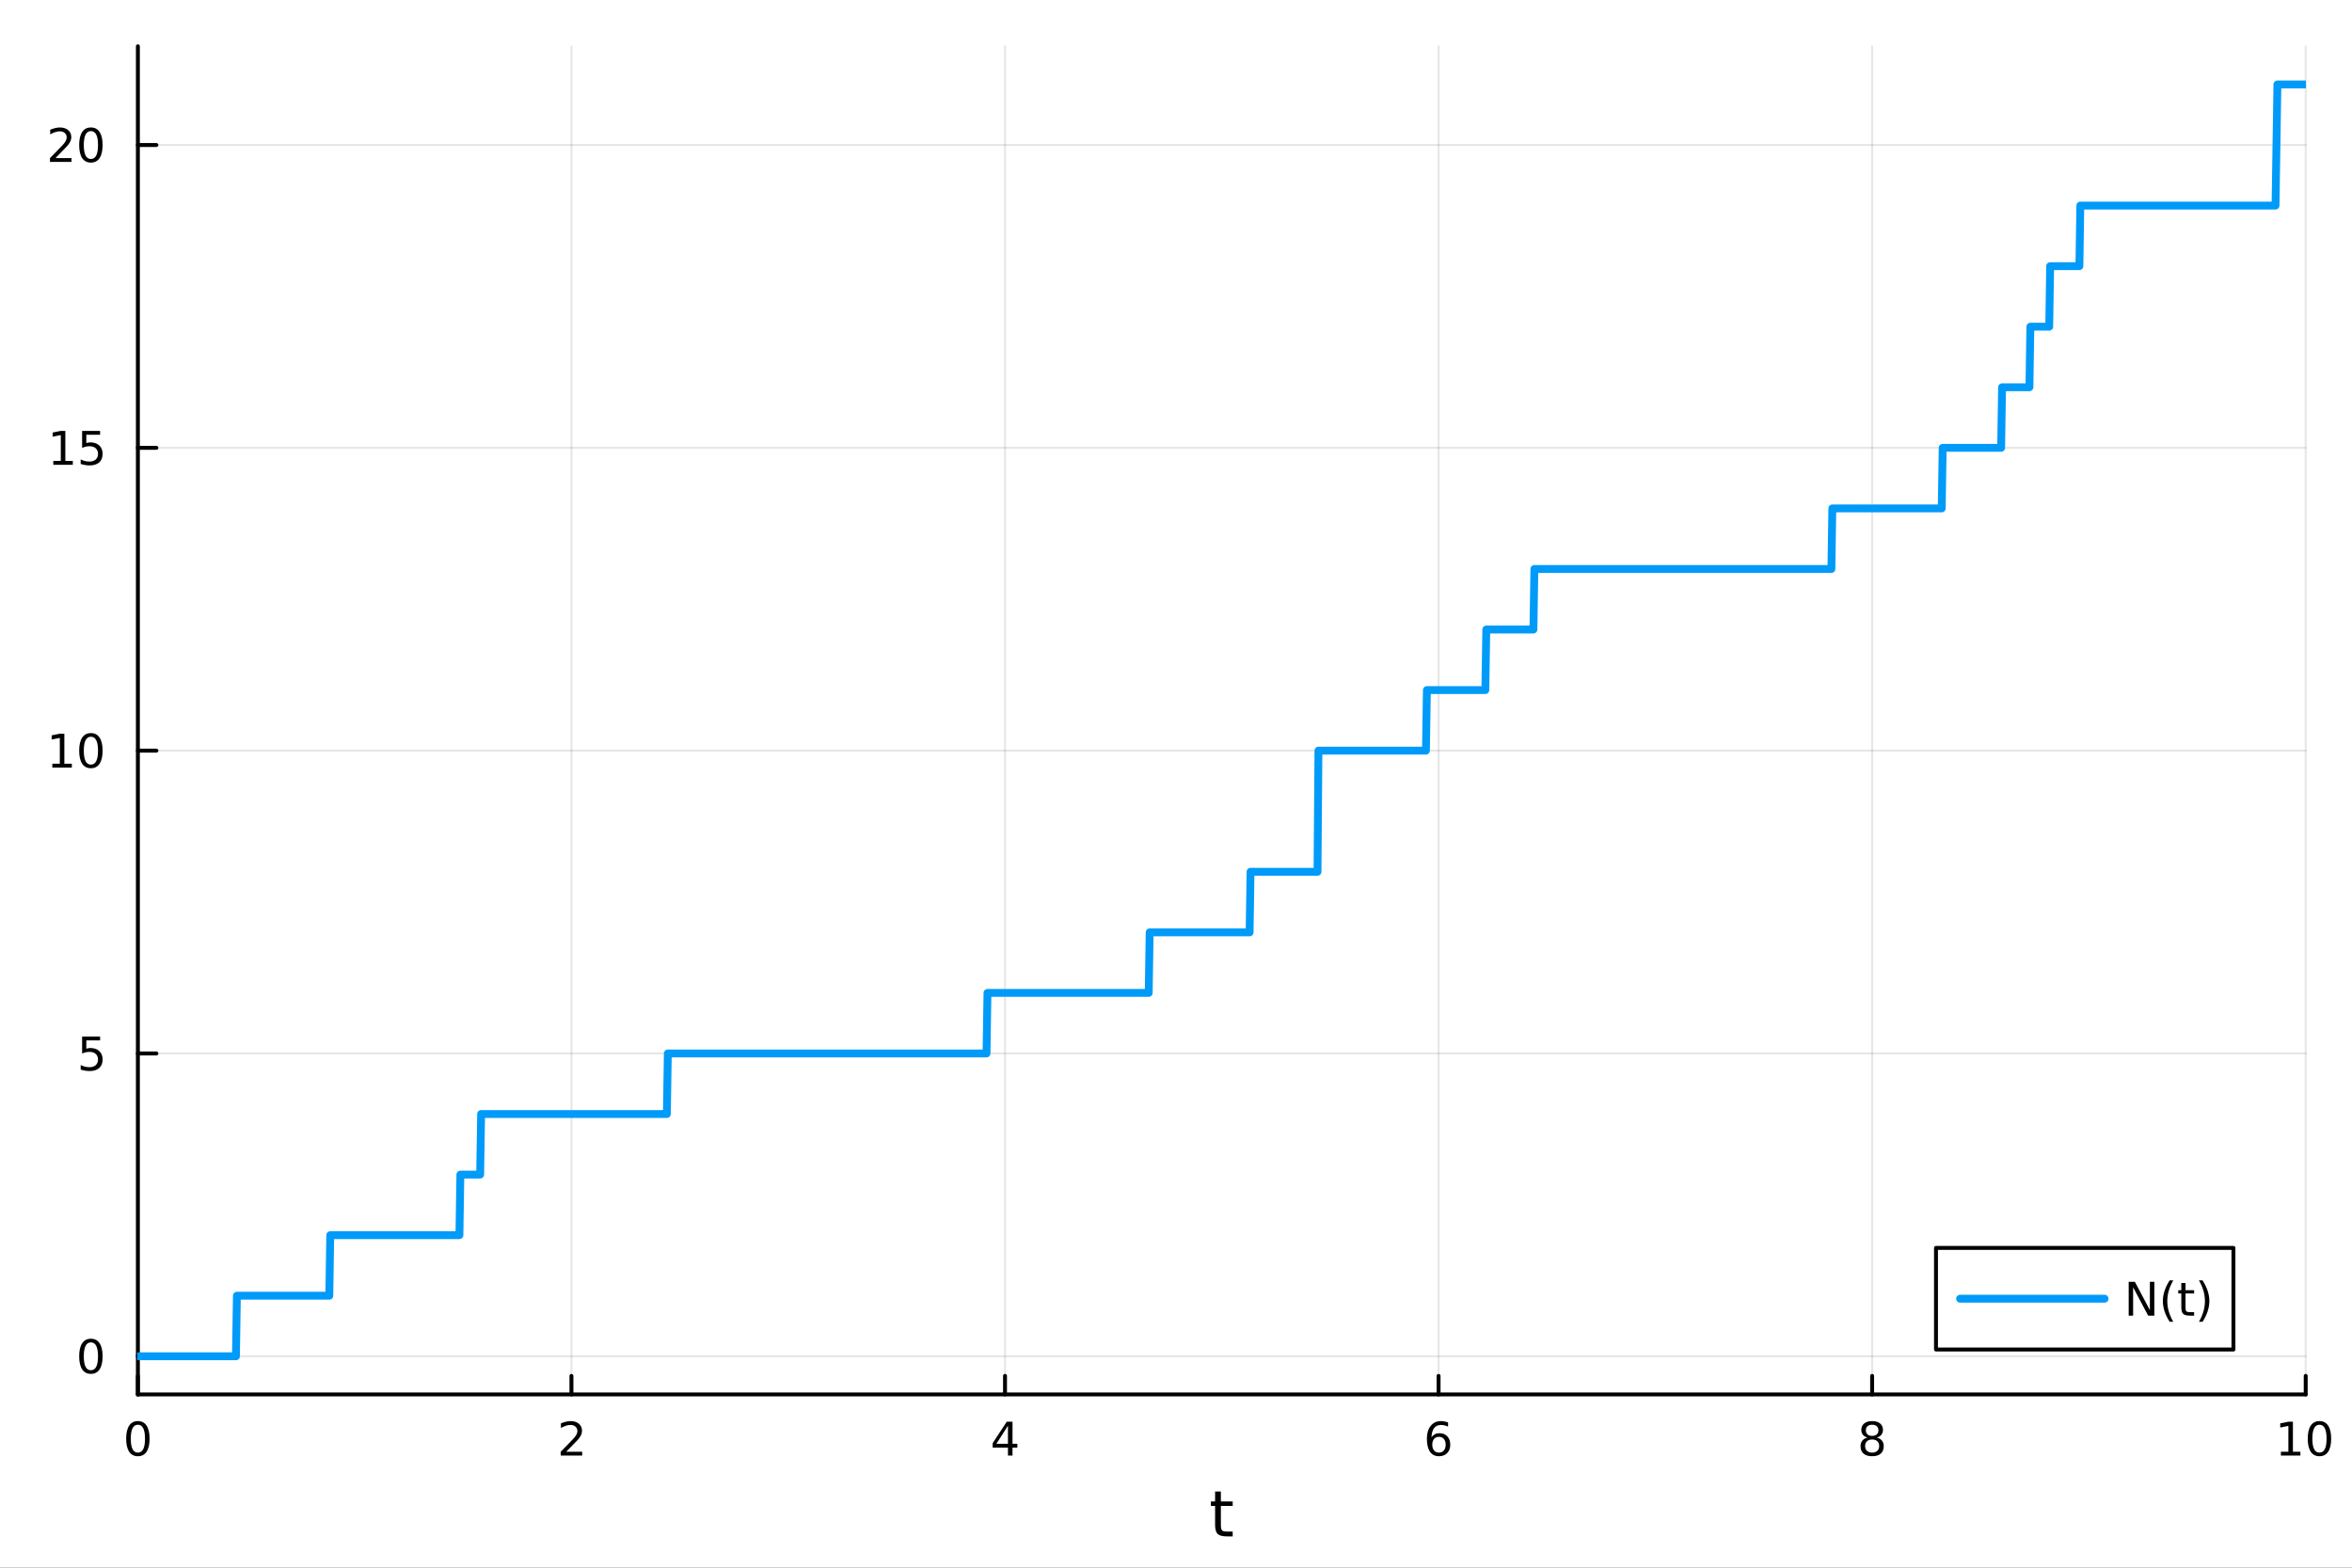 <?xml version="1.0" encoding="utf-8"?>
<svg xmlns="http://www.w3.org/2000/svg" xmlns:xlink="http://www.w3.org/1999/xlink" width="600" height="400" viewBox="0 0 2400 1600">
<rect x="0" y="0" width="2400" height="1600" fill="#333333" stroke="none"/>
<defs>
  <clipPath id="clip300">
    <rect x="0" y="0" width="2400" height="1600"/>
  </clipPath>
</defs>
<path clip-path="url(#clip300)" d="M0 1600 L2400 1600 L2400 0 L0 0  Z" fill="#ffffff" fill-rule="evenodd" fill-opacity="1"/>
<defs>
  <clipPath id="clip301">
    <rect x="480" y="0" width="1681" height="1600"/>
  </clipPath>
</defs>
<path clip-path="url(#clip300)" d="M140.696 1423.18 L2352.76 1423.18 L2352.76 47.244 L140.696 47.244  Z" fill="#ffffff" fill-rule="evenodd" fill-opacity="1"/>
<defs>
  <clipPath id="clip302">
    <rect x="140" y="47" width="2213" height="1377"/>
  </clipPath>
</defs>
<polyline clip-path="url(#clip302)" style="stroke:#000000; stroke-linecap:round; stroke-linejoin:round; stroke-width:2; stroke-opacity:0.1; fill:none" points="140.696,1423.18 140.696,47.244 "/>
<polyline clip-path="url(#clip302)" style="stroke:#000000; stroke-linecap:round; stroke-linejoin:round; stroke-width:2; stroke-opacity:0.1; fill:none" points="583.108,1423.18 583.108,47.244 "/>
<polyline clip-path="url(#clip302)" style="stroke:#000000; stroke-linecap:round; stroke-linejoin:round; stroke-width:2; stroke-opacity:0.1; fill:none" points="1025.52,1423.18 1025.52,47.244 "/>
<polyline clip-path="url(#clip302)" style="stroke:#000000; stroke-linecap:round; stroke-linejoin:round; stroke-width:2; stroke-opacity:0.1; fill:none" points="1467.93,1423.18 1467.93,47.244 "/>
<polyline clip-path="url(#clip302)" style="stroke:#000000; stroke-linecap:round; stroke-linejoin:round; stroke-width:2; stroke-opacity:0.1; fill:none" points="1910.34,1423.18 1910.34,47.244 "/>
<polyline clip-path="url(#clip302)" style="stroke:#000000; stroke-linecap:round; stroke-linejoin:round; stroke-width:2; stroke-opacity:0.1; fill:none" points="2352.76,1423.18 2352.76,47.244 "/>
<polyline clip-path="url(#clip300)" style="stroke:#000000; stroke-linecap:round; stroke-linejoin:round; stroke-width:4; stroke-opacity:1; fill:none" points="140.696,1423.18 2352.76,1423.18 "/>
<polyline clip-path="url(#clip300)" style="stroke:#000000; stroke-linecap:round; stroke-linejoin:round; stroke-width:4; stroke-opacity:1; fill:none" points="140.696,1423.18 140.696,1404.28 "/>
<polyline clip-path="url(#clip300)" style="stroke:#000000; stroke-linecap:round; stroke-linejoin:round; stroke-width:4; stroke-opacity:1; fill:none" points="583.108,1423.18 583.108,1404.28 "/>
<polyline clip-path="url(#clip300)" style="stroke:#000000; stroke-linecap:round; stroke-linejoin:round; stroke-width:4; stroke-opacity:1; fill:none" points="1025.52,1423.18 1025.52,1404.28 "/>
<polyline clip-path="url(#clip300)" style="stroke:#000000; stroke-linecap:round; stroke-linejoin:round; stroke-width:4; stroke-opacity:1; fill:none" points="1467.93,1423.18 1467.93,1404.28 "/>
<polyline clip-path="url(#clip300)" style="stroke:#000000; stroke-linecap:round; stroke-linejoin:round; stroke-width:4; stroke-opacity:1; fill:none" points="1910.34,1423.18 1910.34,1404.28 "/>
<polyline clip-path="url(#clip300)" style="stroke:#000000; stroke-linecap:round; stroke-linejoin:round; stroke-width:4; stroke-opacity:1; fill:none" points="2352.76,1423.18 2352.76,1404.28 "/>
<path clip-path="url(#clip300)" d="M140.696 1454.1 Q137.084 1454.1 135.256 1457.66 Q133.45 1461.2 133.45 1468.33 Q133.45 1475.44 135.256 1479.01 Q137.084 1482.55 140.696 1482.55 Q144.33 1482.55 146.135 1479.01 Q147.964 1475.44 147.964 1468.33 Q147.964 1461.2 146.135 1457.66 Q144.33 1454.1 140.696 1454.1 M140.696 1450.39 Q146.506 1450.39 149.561 1455 Q152.64 1459.58 152.64 1468.33 Q152.64 1477.06 149.561 1481.67 Q146.506 1486.25 140.696 1486.25 Q134.885 1486.25 131.807 1481.67 Q128.751 1477.06 128.751 1468.33 Q128.751 1459.58 131.807 1455 Q134.885 1450.39 140.696 1450.39 Z" fill="#000000" fill-rule="nonzero" fill-opacity="1" /><path clip-path="url(#clip300)" d="M577.76 1481.64 L594.08 1481.64 L594.08 1485.58 L572.135 1485.58 L572.135 1481.64 Q574.797 1478.89 579.381 1474.26 Q583.987 1469.61 585.168 1468.27 Q587.413 1465.74 588.293 1464.01 Q589.196 1462.25 589.196 1460.56 Q589.196 1457.8 587.251 1456.07 Q585.33 1454.33 582.228 1454.33 Q580.029 1454.33 577.575 1455.09 Q575.145 1455.86 572.367 1457.41 L572.367 1452.69 Q575.191 1451.55 577.645 1450.97 Q580.098 1450.39 582.135 1450.39 Q587.506 1450.39 590.7 1453.08 Q593.895 1455.77 593.895 1460.26 Q593.895 1462.39 593.084 1464.31 Q592.297 1466.2 590.191 1468.8 Q589.612 1469.47 586.51 1472.69 Q583.409 1475.88 577.76 1481.64 Z" fill="#000000" fill-rule="nonzero" fill-opacity="1" /><path clip-path="url(#clip300)" d="M1028.53 1455.09 L1016.72 1473.54 L1028.53 1473.54 L1028.53 1455.09 M1027.3 1451.02 L1033.18 1451.02 L1033.18 1473.54 L1038.11 1473.54 L1038.11 1477.43 L1033.18 1477.43 L1033.18 1485.58 L1028.53 1485.58 L1028.53 1477.43 L1012.93 1477.43 L1012.93 1472.92 L1027.3 1451.02 Z" fill="#000000" fill-rule="nonzero" fill-opacity="1" /><path clip-path="url(#clip300)" d="M1468.34 1466.44 Q1465.19 1466.44 1463.34 1468.59 Q1461.51 1470.74 1461.51 1474.49 Q1461.51 1478.22 1463.34 1480.39 Q1465.19 1482.55 1468.34 1482.55 Q1471.48 1482.55 1473.31 1480.39 Q1475.17 1478.22 1475.17 1474.49 Q1475.17 1470.74 1473.31 1468.59 Q1471.48 1466.44 1468.34 1466.44 M1477.62 1451.78 L1477.62 1456.04 Q1475.86 1455.21 1474.05 1454.77 Q1472.27 1454.33 1470.51 1454.33 Q1465.88 1454.33 1463.43 1457.45 Q1461 1460.58 1460.65 1466.9 Q1462.02 1464.89 1464.08 1463.82 Q1466.14 1462.73 1468.61 1462.73 Q1473.82 1462.73 1476.83 1465.9 Q1479.86 1469.05 1479.86 1474.49 Q1479.86 1479.82 1476.72 1483.03 Q1473.57 1486.25 1468.34 1486.25 Q1462.34 1486.25 1459.17 1481.67 Q1456 1477.06 1456 1468.33 Q1456 1460.14 1459.89 1455.28 Q1463.78 1450.39 1470.33 1450.39 Q1472.09 1450.39 1473.87 1450.74 Q1475.67 1451.09 1477.62 1451.78 Z" fill="#000000" fill-rule="nonzero" fill-opacity="1" /><path clip-path="url(#clip300)" d="M1910.34 1469.17 Q1907.01 1469.17 1905.09 1470.95 Q1903.19 1472.73 1903.19 1475.86 Q1903.19 1478.98 1905.09 1480.77 Q1907.01 1482.55 1910.34 1482.55 Q1913.68 1482.55 1915.6 1480.77 Q1917.52 1478.96 1917.52 1475.86 Q1917.52 1472.73 1915.6 1470.95 Q1913.7 1469.17 1910.34 1469.17 M1905.67 1467.18 Q1902.66 1466.44 1900.97 1464.38 Q1899.3 1462.32 1899.3 1459.35 Q1899.3 1455.21 1902.24 1452.8 Q1905.2 1450.39 1910.34 1450.39 Q1915.51 1450.39 1918.45 1452.8 Q1921.39 1455.21 1921.39 1459.35 Q1921.39 1462.32 1919.7 1464.38 Q1918.03 1466.44 1915.04 1467.18 Q1918.42 1467.96 1920.3 1470.26 Q1922.2 1472.55 1922.2 1475.86 Q1922.2 1480.88 1919.12 1483.57 Q1916.06 1486.25 1910.34 1486.25 Q1904.63 1486.25 1901.55 1483.57 Q1898.49 1480.88 1898.49 1475.86 Q1898.49 1472.55 1900.39 1470.26 Q1902.29 1467.96 1905.67 1467.18 M1903.95 1459.79 Q1903.95 1462.48 1905.62 1463.98 Q1907.31 1465.49 1910.34 1465.49 Q1913.35 1465.49 1915.04 1463.98 Q1916.76 1462.48 1916.76 1459.79 Q1916.76 1457.11 1915.04 1455.6 Q1913.35 1454.1 1910.34 1454.1 Q1907.31 1454.1 1905.62 1455.6 Q1903.95 1457.11 1903.95 1459.79 Z" fill="#000000" fill-rule="nonzero" fill-opacity="1" /><path clip-path="url(#clip300)" d="M2327.44 1481.64 L2335.08 1481.64 L2335.08 1455.28 L2326.77 1456.95 L2326.77 1452.69 L2335.04 1451.02 L2339.71 1451.02 L2339.71 1481.64 L2347.35 1481.64 L2347.35 1485.58 L2327.44 1485.58 L2327.44 1481.64 Z" fill="#000000" fill-rule="nonzero" fill-opacity="1" /><path clip-path="url(#clip300)" d="M2366.8 1454.1 Q2363.18 1454.1 2361.36 1457.66 Q2359.55 1461.2 2359.55 1468.33 Q2359.55 1475.44 2361.36 1479.01 Q2363.18 1482.55 2366.8 1482.55 Q2370.43 1482.55 2372.23 1479.01 Q2374.06 1475.44 2374.06 1468.33 Q2374.06 1461.2 2372.23 1457.66 Q2370.43 1454.1 2366.8 1454.1 M2366.8 1450.39 Q2372.61 1450.39 2375.66 1455 Q2378.74 1459.58 2378.74 1468.33 Q2378.74 1477.06 2375.66 1481.67 Q2372.61 1486.25 2366.8 1486.25 Q2360.99 1486.25 2357.91 1481.67 Q2354.85 1477.06 2354.85 1468.33 Q2354.85 1459.58 2357.91 1455 Q2360.99 1450.39 2366.8 1450.39 Z" fill="#000000" fill-rule="nonzero" fill-opacity="1" /><path clip-path="url(#clip300)" d="M1245.79 1522.27 L1245.79 1532.4 L1257.85 1532.4 L1257.85 1536.95 L1245.79 1536.95 L1245.79 1556.3 Q1245.79 1560.66 1246.96 1561.9 Q1248.17 1563.14 1251.83 1563.14 L1257.85 1563.14 L1257.85 1568.04 L1251.83 1568.04 Q1245.05 1568.04 1242.48 1565.53 Q1239.9 1562.98 1239.9 1556.3 L1239.9 1536.95 L1235.6 1536.95 L1235.6 1532.4 L1239.9 1532.4 L1239.9 1522.27 L1245.79 1522.27 Z" fill="#000000" fill-rule="nonzero" fill-opacity="1" /><polyline clip-path="url(#clip302)" style="stroke:#000000; stroke-linecap:round; stroke-linejoin:round; stroke-width:2; stroke-opacity:0.1; fill:none" points="140.696,1384.24 2352.76,1384.24 "/>
<polyline clip-path="url(#clip302)" style="stroke:#000000; stroke-linecap:round; stroke-linejoin:round; stroke-width:2; stroke-opacity:0.1; fill:none" points="140.696,1075.18 2352.76,1075.18 "/>
<polyline clip-path="url(#clip302)" style="stroke:#000000; stroke-linecap:round; stroke-linejoin:round; stroke-width:2; stroke-opacity:0.1; fill:none" points="140.696,766.118 2352.76,766.118 "/>
<polyline clip-path="url(#clip302)" style="stroke:#000000; stroke-linecap:round; stroke-linejoin:round; stroke-width:2; stroke-opacity:0.1; fill:none" points="140.696,457.058 2352.76,457.058 "/>
<polyline clip-path="url(#clip302)" style="stroke:#000000; stroke-linecap:round; stroke-linejoin:round; stroke-width:2; stroke-opacity:0.1; fill:none" points="140.696,147.998 2352.76,147.998 "/>
<polyline clip-path="url(#clip300)" style="stroke:#000000; stroke-linecap:round; stroke-linejoin:round; stroke-width:4; stroke-opacity:1; fill:none" points="140.696,1423.18 140.696,47.244 "/>
<polyline clip-path="url(#clip300)" style="stroke:#000000; stroke-linecap:round; stroke-linejoin:round; stroke-width:4; stroke-opacity:1; fill:none" points="140.696,1384.24 159.593,1384.24 "/>
<polyline clip-path="url(#clip300)" style="stroke:#000000; stroke-linecap:round; stroke-linejoin:round; stroke-width:4; stroke-opacity:1; fill:none" points="140.696,1075.18 159.593,1075.18 "/>
<polyline clip-path="url(#clip300)" style="stroke:#000000; stroke-linecap:round; stroke-linejoin:round; stroke-width:4; stroke-opacity:1; fill:none" points="140.696,766.118 159.593,766.118 "/>
<polyline clip-path="url(#clip300)" style="stroke:#000000; stroke-linecap:round; stroke-linejoin:round; stroke-width:4; stroke-opacity:1; fill:none" points="140.696,457.058 159.593,457.058 "/>
<polyline clip-path="url(#clip300)" style="stroke:#000000; stroke-linecap:round; stroke-linejoin:round; stroke-width:4; stroke-opacity:1; fill:none" points="140.696,147.998 159.593,147.998 "/>
<path clip-path="url(#clip300)" d="M92.751 1370.04 Q89.14 1370.04 87.311 1373.6 Q85.506 1377.14 85.506 1384.27 Q85.506 1391.38 87.311 1394.94 Q89.14 1398.49 92.751 1398.49 Q96.385 1398.49 98.191 1394.94 Q100.02 1391.38 100.02 1384.27 Q100.02 1377.14 98.191 1373.6 Q96.385 1370.04 92.751 1370.04 M92.751 1366.33 Q98.561 1366.33 101.617 1370.94 Q104.696 1375.52 104.696 1384.27 Q104.696 1393 101.617 1397.61 Q98.561 1402.19 92.751 1402.19 Q86.941 1402.19 83.862 1397.61 Q80.807 1393 80.807 1384.27 Q80.807 1375.52 83.862 1370.94 Q86.941 1366.33 92.751 1366.33 Z" fill="#000000" fill-rule="nonzero" fill-opacity="1" /><path clip-path="url(#clip300)" d="M83.793 1057.9 L102.149 1057.9 L102.149 1061.83 L88.075 1061.83 L88.075 1070.31 Q89.094 1069.96 90.112 1069.8 Q91.131 1069.61 92.149 1069.61 Q97.936 1069.61 101.316 1072.78 Q104.696 1075.95 104.696 1081.37 Q104.696 1086.95 101.223 1090.05 Q97.751 1093.13 91.432 1093.13 Q89.256 1093.13 86.987 1092.76 Q84.742 1092.39 82.335 1091.65 L82.335 1086.95 Q84.418 1088.08 86.64 1088.64 Q88.862 1089.19 91.339 1089.19 Q95.344 1089.19 97.682 1087.09 Q100.02 1084.98 100.02 1081.37 Q100.02 1077.76 97.682 1075.65 Q95.344 1073.55 91.339 1073.55 Q89.464 1073.55 87.589 1073.96 Q85.737 1074.38 83.793 1075.26 L83.793 1057.9 Z" fill="#000000" fill-rule="nonzero" fill-opacity="1" /><path clip-path="url(#clip300)" d="M53.4 779.463 L61.038 779.463 L61.038 753.097 L52.728 754.764 L52.728 750.505 L60.992 748.838 L65.668 748.838 L65.668 779.463 L73.307 779.463 L73.307 783.398 L53.4 783.398 L53.4 779.463 Z" fill="#000000" fill-rule="nonzero" fill-opacity="1" /><path clip-path="url(#clip300)" d="M92.751 751.917 Q89.14 751.917 87.311 755.481 Q85.506 759.023 85.506 766.153 Q85.506 773.259 87.311 776.824 Q89.14 780.366 92.751 780.366 Q96.385 780.366 98.191 776.824 Q100.02 773.259 100.02 766.153 Q100.02 759.023 98.191 755.481 Q96.385 751.917 92.751 751.917 M92.751 748.213 Q98.561 748.213 101.617 752.819 Q104.696 757.403 104.696 766.153 Q104.696 774.88 101.617 779.486 Q98.561 784.069 92.751 784.069 Q86.941 784.069 83.862 779.486 Q80.807 774.88 80.807 766.153 Q80.807 757.403 83.862 752.819 Q86.941 748.213 92.751 748.213 Z" fill="#000000" fill-rule="nonzero" fill-opacity="1" /><path clip-path="url(#clip300)" d="M54.395 470.403 L62.034 470.403 L62.034 444.037 L53.724 445.704 L53.724 441.444 L61.987 439.778 L66.663 439.778 L66.663 470.403 L74.302 470.403 L74.302 474.338 L54.395 474.338 L54.395 470.403 Z" fill="#000000" fill-rule="nonzero" fill-opacity="1" /><path clip-path="url(#clip300)" d="M83.793 439.778 L102.149 439.778 L102.149 443.713 L88.075 443.713 L88.075 452.185 Q89.094 451.838 90.112 451.676 Q91.131 451.491 92.149 451.491 Q97.936 451.491 101.316 454.662 Q104.696 457.833 104.696 463.25 Q104.696 468.829 101.223 471.93 Q97.751 475.009 91.432 475.009 Q89.256 475.009 86.987 474.639 Q84.742 474.268 82.335 473.528 L82.335 468.829 Q84.418 469.963 86.64 470.518 Q88.862 471.074 91.339 471.074 Q95.344 471.074 97.682 468.967 Q100.02 466.861 100.02 463.25 Q100.02 459.639 97.682 457.532 Q95.344 455.426 91.339 455.426 Q89.464 455.426 87.589 455.843 Q85.737 456.259 83.793 457.139 L83.793 439.778 Z" fill="#000000" fill-rule="nonzero" fill-opacity="1" /><path clip-path="url(#clip300)" d="M56.617 161.343 L72.936 161.343 L72.936 165.278 L50.992 165.278 L50.992 161.343 Q53.654 158.588 58.237 153.958 Q62.844 149.306 64.025 147.963 Q66.27 145.44 67.149 143.704 Q68.052 141.944 68.052 140.255 Q68.052 137.5 66.108 135.764 Q64.186 134.028 61.085 134.028 Q58.886 134.028 56.432 134.792 Q54.001 135.556 51.224 137.107 L51.224 132.384 Q54.048 131.25 56.501 130.671 Q58.955 130.093 60.992 130.093 Q66.362 130.093 69.557 132.778 Q72.751 135.463 72.751 139.954 Q72.751 142.083 71.941 144.005 Q71.154 145.903 69.048 148.495 Q68.469 149.167 65.367 152.384 Q62.265 155.579 56.617 161.343 Z" fill="#000000" fill-rule="nonzero" fill-opacity="1" /><path clip-path="url(#clip300)" d="M92.751 133.796 Q89.14 133.796 87.311 137.361 Q85.506 140.903 85.506 148.032 Q85.506 155.139 87.311 158.704 Q89.14 162.245 92.751 162.245 Q96.385 162.245 98.191 158.704 Q100.02 155.139 100.02 148.032 Q100.02 140.903 98.191 137.361 Q96.385 133.796 92.751 133.796 M92.751 130.093 Q98.561 130.093 101.617 134.699 Q104.696 139.282 104.696 148.032 Q104.696 156.759 101.617 161.366 Q98.561 165.949 92.751 165.949 Q86.941 165.949 83.862 161.366 Q80.807 156.759 80.807 148.032 Q80.807 139.282 83.862 134.699 Q86.941 130.093 92.751 130.093 Z" fill="#000000" fill-rule="nonzero" fill-opacity="1" /><polyline clip-path="url(#clip302)" style="stroke:#009af9; stroke-linecap:round; stroke-linejoin:round; stroke-width:8; stroke-opacity:1; fill:none" points="140.696,1384.24 141.658,1384.24 142.62,1384.24 143.582,1384.24 144.544,1384.24 145.506,1384.24 146.469,1384.24 147.431,1384.24 148.393,1384.24 149.355,1384.24 150.317,1384.24 151.28,1384.24 152.242,1384.24 153.204,1384.24 154.166,1384.24 155.128,1384.24 156.09,1384.24 157.053,1384.24 158.015,1384.24 158.977,1384.24 159.939,1384.24 160.901,1384.24 161.864,1384.24 162.826,1384.24 163.788,1384.24 164.75,1384.24 165.712,1384.24 166.675,1384.24 167.637,1384.24 168.599,1384.24 169.561,1384.24 170.523,1384.24 171.485,1384.24 172.448,1384.24 173.41,1384.24 174.372,1384.24 175.334,1384.24 176.296,1384.24 177.259,1384.24 178.221,1384.24 179.183,1384.24 180.145,1384.24 181.107,1384.24 182.069,1384.24 183.032,1384.24 183.994,1384.24 184.956,1384.24 185.918,1384.24 186.88,1384.24 187.843,1384.24 188.805,1384.24 189.767,1384.24 190.729,1384.24 191.691,1384.24 192.653,1384.24 193.616,1384.24 194.578,1384.24 195.54,1384.24 196.502,1384.24 197.464,1384.24 198.427,1384.24 199.389,1384.24 200.351,1384.24 201.313,1384.24 202.275,1384.24 203.237,1384.24 204.2,1384.24 205.162,1384.24 206.124,1384.24 207.086,1384.24 208.048,1384.24 209.011,1384.24 209.973,1384.24 210.935,1384.24 211.897,1384.24 212.859,1384.24 213.822,1384.24 214.784,1384.24 215.746,1384.24 216.708,1384.24 217.67,1384.24 218.632,1384.24 219.595,1384.24 220.557,1384.24 221.519,1384.24 222.481,1384.24 223.443,1384.24 224.406,1384.24 225.368,1384.24 226.33,1384.24 227.292,1384.24 228.254,1384.24 229.216,1384.24 230.179,1384.24 231.141,1384.24 232.103,1384.24 233.065,1384.24 234.027,1384.24 234.99,1384.24 235.952,1384.24 236.914,1384.24 237.876,1384.24 238.838,1384.24 239.8,1384.24 240.763,1384.24 241.725,1322.43 242.687,1322.43 243.649,1322.43 244.611,1322.43 245.574,1322.43 246.536,1322.43 247.498,1322.43 248.46,1322.43 249.422,1322.43 250.384,1322.43 251.347,1322.43 252.309,1322.43 253.271,1322.43 254.233,1322.43 255.195,1322.43 256.158,1322.43 257.12,1322.43 258.082,1322.43 259.044,1322.43 260.006,1322.43 260.969,1322.43 261.931,1322.43 262.893,1322.43 263.855,1322.43 264.817,1322.43 265.779,1322.43 266.742,1322.43 267.704,1322.43 268.666,1322.43 269.628,1322.43 270.59,1322.43 271.553,1322.43 272.515,1322.43 273.477,1322.43 274.439,1322.43 275.401,1322.43 276.363,1322.43 277.326,1322.43 278.288,1322.43 279.25,1322.43 280.212,1322.43 281.174,1322.43 282.137,1322.43 283.099,1322.43 284.061,1322.43 285.023,1322.43 285.985,1322.43 286.947,1322.43 287.91,1322.43 288.872,1322.43 289.834,1322.43 290.796,1322.43 291.758,1322.43 292.721,1322.43 293.683,1322.43 294.645,1322.43 295.607,1322.43 296.569,1322.43 297.531,1322.43 298.494,1322.43 299.456,1322.43 300.418,1322.43 301.38,1322.43 302.342,1322.43 303.305,1322.43 304.267,1322.43 305.229,1322.43 306.191,1322.43 307.153,1322.43 308.116,1322.43 309.078,1322.43 310.04,1322.43 311.002,1322.43 311.964,1322.43 312.926,1322.43 313.889,1322.43 314.851,1322.43 315.813,1322.43 316.775,1322.43 317.737,1322.43 318.7,1322.43 319.662,1322.43 320.624,1322.43 321.586,1322.43 322.548,1322.43 323.51,1322.43 324.473,1322.43 325.435,1322.43 326.397,1322.43 327.359,1322.43 328.321,1322.43 329.284,1322.43 330.246,1322.43 331.208,1322.43 332.17,1322.43 333.132,1322.43 334.094,1322.43 335.057,1322.43 336.019,1322.43 336.981,1260.61 337.943,1260.61 338.905,1260.61 339.868,1260.61 340.83,1260.61 341.792,1260.61 342.754,1260.61 343.716,1260.61 344.678,1260.61 345.641,1260.61 346.603,1260.61 347.565,1260.61 348.527,1260.61 349.489,1260.61 350.452,1260.61 351.414,1260.61 352.376,1260.61 353.338,1260.61 354.3,1260.61 355.263,1260.61 356.225,1260.61 357.187,1260.61 358.149,1260.61 359.111,1260.61 360.073,1260.61 361.036,1260.61 361.998,1260.61 362.96,1260.61 363.922,1260.61 364.884,1260.61 365.847,1260.61 366.809,1260.61 367.771,1260.61 368.733,1260.61 369.695,1260.61 370.657,1260.61 371.62,1260.61 372.582,1260.61 373.544,1260.61 374.506,1260.61 375.468,1260.61 376.431,1260.61 377.393,1260.61 378.355,1260.61 379.317,1260.61 380.279,1260.61 381.241,1260.61 382.204,1260.61 383.166,1260.61 384.128,1260.61 385.09,1260.61 386.052,1260.61 387.015,1260.61 387.977,1260.61 388.939,1260.61 389.901,1260.61 390.863,1260.61 391.825,1260.61 392.788,1260.61 393.75,1260.61 394.712,1260.61 395.674,1260.61 396.636,1260.61 397.599,1260.61 398.561,1260.61 399.523,1260.61 400.485,1260.61 401.447,1260.61 402.41,1260.61 403.372,1260.61 404.334,1260.61 405.296,1260.61 406.258,1260.61 407.22,1260.61 408.183,1260.61 409.145,1260.61 410.107,1260.61 411.069,1260.61 412.031,1260.61 412.994,1260.61 413.956,1260.61 414.918,1260.61 415.88,1260.61 416.842,1260.61 417.804,1260.61 418.767,1260.61 419.729,1260.61 420.691,1260.61 421.653,1260.61 422.615,1260.61 423.578,1260.61 424.54,1260.61 425.502,1260.61 426.464,1260.61 427.426,1260.61 428.388,1260.61 429.351,1260.61 430.313,1260.61 431.275,1260.61 432.237,1260.61 433.199,1260.61 434.162,1260.61 435.124,1260.61 436.086,1260.61 437.048,1260.61 438.01,1260.61 438.972,1260.61 439.935,1260.61 440.897,1260.61 441.859,1260.61 442.821,1260.61 443.783,1260.61 444.746,1260.61 445.708,1260.61 446.67,1260.61 447.632,1260.61 448.594,1260.61 449.557,1260.61 450.519,1260.61 451.481,1260.61 452.443,1260.61 453.405,1260.61 454.367,1260.61 455.33,1260.61 456.292,1260.61 457.254,1260.61 458.216,1260.61 459.178,1260.61 460.141,1260.61 461.103,1260.61 462.065,1260.61 463.027,1260.61 463.989,1260.61 464.951,1260.61 465.914,1260.61 466.876,1260.61 467.838,1260.61 468.8,1260.61 469.762,1198.8 470.725,1198.8 471.687,1198.8 472.649,1198.8 473.611,1198.8 474.573,1198.8 475.535,1198.8 476.498,1198.8 477.46,1198.8 478.422,1198.8 479.384,1198.8 480.346,1198.8 481.309,1198.8 482.271,1198.8 483.233,1198.8 484.195,1198.8 485.157,1198.8 486.119,1198.8 487.082,1198.8 488.044,1198.8 489.006,1198.8 489.968,1198.8 490.93,1136.99 491.893,1136.99 492.855,1136.99 493.817,1136.99 494.779,1136.99 495.741,1136.99 496.704,1136.99 497.666,1136.99 498.628,1136.99 499.59,1136.99 500.552,1136.99 501.514,1136.99 502.477,1136.99 503.439,1136.99 504.401,1136.99 505.363,1136.99 506.325,1136.99 507.288,1136.99 508.25,1136.99 509.212,1136.99 510.174,1136.99 511.136,1136.99 512.098,1136.99 513.061,1136.99 514.023,1136.99 514.985,1136.99 515.947,1136.99 516.909,1136.99 517.872,1136.99 518.834,1136.99 519.796,1136.99 520.758,1136.99 521.72,1136.99 522.682,1136.99 523.645,1136.99 524.607,1136.99 525.569,1136.99 526.531,1136.99 527.493,1136.99 528.456,1136.99 529.418,1136.99 530.38,1136.99 531.342,1136.99 532.304,1136.99 533.266,1136.99 534.229,1136.99 535.191,1136.99 536.153,1136.99 537.115,1136.99 538.077,1136.99 539.04,1136.99 540.002,1136.99 540.964,1136.99 541.926,1136.99 542.888,1136.99 543.851,1136.99 544.813,1136.99 545.775,1136.99 546.737,1136.99 547.699,1136.99 548.661,1136.99 549.624,1136.99 550.586,1136.99 551.548,1136.99 552.51,1136.99 553.472,1136.99 554.435,1136.99 555.397,1136.99 556.359,1136.99 557.321,1136.99 558.283,1136.99 559.245,1136.99 560.208,1136.99 561.17,1136.99 562.132,1136.99 563.094,1136.99 564.056,1136.99 565.019,1136.99 565.981,1136.99 566.943,1136.99 567.905,1136.99 568.867,1136.99 569.829,1136.99 570.792,1136.99 571.754,1136.99 572.716,1136.99 573.678,1136.99 574.64,1136.99 575.603,1136.99 576.565,1136.99 577.527,1136.99 578.489,1136.99 579.451,1136.99 580.414,1136.99 581.376,1136.99 582.338,1136.99 583.3,1136.99 584.262,1136.99 585.224,1136.99 586.187,1136.99 587.149,1136.99 588.111,1136.99 589.073,1136.99 590.035,1136.99 590.998,1136.99 591.96,1136.99 592.922,1136.99 593.884,1136.99 594.846,1136.99 595.808,1136.99 596.771,1136.99 597.733,1136.99 598.695,1136.99 599.657,1136.99 600.619,1136.99 601.582,1136.99 602.544,1136.99 603.506,1136.99 604.468,1136.99 605.43,1136.99 606.392,1136.99 607.355,1136.99 608.317,1136.99 609.279,1136.99 610.241,1136.99 611.203,1136.99 612.166,1136.99 613.128,1136.99 614.09,1136.99 615.052,1136.99 616.014,1136.99 616.976,1136.99 617.939,1136.99 618.901,1136.99 619.863,1136.99 620.825,1136.99 621.787,1136.99 622.75,1136.99 623.712,1136.99 624.674,1136.99 625.636,1136.99 626.598,1136.99 627.561,1136.99 628.523,1136.99 629.485,1136.99 630.447,1136.99 631.409,1136.99 632.371,1136.99 633.334,1136.99 634.296,1136.99 635.258,1136.99 636.22,1136.99 637.182,1136.99 638.145,1136.99 639.107,1136.99 640.069,1136.99 641.031,1136.99 641.993,1136.99 642.955,1136.99 643.918,1136.99 644.88,1136.99 645.842,1136.99 646.804,1136.99 647.766,1136.99 648.729,1136.99 649.691,1136.99 650.653,1136.99 651.615,1136.99 652.577,1136.99 653.539,1136.99 654.502,1136.99 655.464,1136.99 656.426,1136.99 657.388,1136.99 658.35,1136.99 659.313,1136.99 660.275,1136.99 661.237,1136.99 662.199,1136.99 663.161,1136.99 664.123,1136.99 665.086,1136.99 666.048,1136.99 667.01,1136.99 667.972,1136.99 668.934,1136.99 669.897,1136.99 670.859,1136.99 671.821,1136.99 672.783,1136.99 673.745,1136.99 674.708,1136.99 675.67,1136.99 676.632,1136.99 677.594,1136.99 678.556,1136.99 679.518,1136.99 680.481,1136.99 681.443,1075.18 682.405,1075.18 683.367,1075.18 684.329,1075.18 685.292,1075.18 686.254,1075.18 687.216,1075.18 688.178,1075.18 689.14,1075.18 690.102,1075.18 691.065,1075.18 692.027,1075.18 692.989,1075.18 693.951,1075.18 694.913,1075.18 695.876,1075.18 696.838,1075.18 697.8,1075.18 698.762,1075.18 699.724,1075.18 700.686,1075.18 701.649,1075.18 702.611,1075.18 703.573,1075.18 704.535,1075.18 705.497,1075.18 706.46,1075.18 707.422,1075.18 708.384,1075.18 709.346,1075.18 710.308,1075.18 711.27,1075.18 712.233,1075.18 713.195,1075.18 714.157,1075.18 715.119,1075.18 716.081,1075.18 717.044,1075.18 718.006,1075.18 718.968,1075.18 719.93,1075.18 720.892,1075.18 721.855,1075.18 722.817,1075.18 723.779,1075.18 724.741,1075.18 725.703,1075.18 726.665,1075.18 727.628,1075.18 728.59,1075.18 729.552,1075.18 730.514,1075.18 731.476,1075.18 732.439,1075.18 733.401,1075.18 734.363,1075.18 735.325,1075.18 736.287,1075.18 737.249,1075.18 738.212,1075.18 739.174,1075.18 740.136,1075.18 741.098,1075.18 742.06,1075.18 743.023,1075.18 743.985,1075.18 744.947,1075.18 745.909,1075.18 746.871,1075.18 747.833,1075.18 748.796,1075.18 749.758,1075.18 750.72,1075.18 751.682,1075.18 752.644,1075.18 753.607,1075.18 754.569,1075.18 755.531,1075.18 756.493,1075.18 757.455,1075.18 758.417,1075.18 759.38,1075.18 760.342,1075.18 761.304,1075.18 762.266,1075.18 763.228,1075.18 764.191,1075.18 765.153,1075.18 766.115,1075.18 767.077,1075.18 768.039,1075.18 769.002,1075.18 769.964,1075.18 770.926,1075.18 771.888,1075.18 772.85,1075.18 773.812,1075.18 774.775,1075.18 775.737,1075.18 776.699,1075.18 777.661,1075.18 778.623,1075.18 779.586,1075.18 780.548,1075.18 781.51,1075.18 782.472,1075.18 783.434,1075.18 784.396,1075.18 785.359,1075.18 786.321,1075.18 787.283,1075.18 788.245,1075.18 789.207,1075.18 790.17,1075.18 791.132,1075.18 792.094,1075.18 793.056,1075.18 794.018,1075.18 794.98,1075.18 795.943,1075.18 796.905,1075.18 797.867,1075.18 798.829,1075.18 799.791,1075.18 800.754,1075.18 801.716,1075.18 802.678,1075.18 803.64,1075.18 804.602,1075.18 805.564,1075.18 806.527,1075.18 807.489,1075.18 808.451,1075.18 809.413,1075.18 810.375,1075.18 811.338,1075.18 812.3,1075.18 813.262,1075.18 814.224,1075.18 815.186,1075.18 816.149,1075.18 817.111,1075.18 818.073,1075.18 819.035,1075.18 819.997,1075.18 820.959,1075.18 821.922,1075.18 822.884,1075.18 823.846,1075.18 824.808,1075.18 825.77,1075.18 826.733,1075.18 827.695,1075.18 828.657,1075.18 829.619,1075.18 830.581,1075.18 831.543,1075.18 832.506,1075.18 833.468,1075.18 834.43,1075.18 835.392,1075.18 836.354,1075.18 837.317,1075.18 838.279,1075.18 839.241,1075.18 840.203,1075.18 841.165,1075.18 842.127,1075.18 843.09,1075.18 844.052,1075.18 845.014,1075.18 845.976,1075.18 846.938,1075.18 847.901,1075.18 848.863,1075.18 849.825,1075.18 850.787,1075.18 851.749,1075.18 852.711,1075.18 853.674,1075.18 854.636,1075.18 855.598,1075.18 856.56,1075.18 857.522,1075.18 858.485,1075.18 859.447,1075.18 860.409,1075.18 861.371,1075.18 862.333,1075.18 863.296,1075.18 864.258,1075.18 865.22,1075.18 866.182,1075.18 867.144,1075.18 868.106,1075.18 869.069,1075.18 870.031,1075.18 870.993,1075.18 871.955,1075.18 872.917,1075.18 873.88,1075.18 874.842,1075.18 875.804,1075.18 876.766,1075.18 877.728,1075.18 878.69,1075.18 879.653,1075.18 880.615,1075.18 881.577,1075.18 882.539,1075.18 883.501,1075.18 884.464,1075.18 885.426,1075.18 886.388,1075.18 887.35,1075.18 888.312,1075.18 889.274,1075.18 890.237,1075.18 891.199,1075.18 892.161,1075.18 893.123,1075.18 894.085,1075.18 895.048,1075.18 896.01,1075.18 896.972,1075.18 897.934,1075.18 898.896,1075.18 899.858,1075.18 900.821,1075.18 901.783,1075.18 902.745,1075.18 903.707,1075.18 904.669,1075.18 905.632,1075.18 906.594,1075.18 907.556,1075.18 908.518,1075.18 909.48,1075.18 910.443,1075.18 911.405,1075.18 912.367,1075.18 913.329,1075.18 914.291,1075.18 915.253,1075.18 916.216,1075.18 917.178,1075.18 918.14,1075.18 919.102,1075.18 920.064,1075.18 921.027,1075.18 921.989,1075.18 922.951,1075.18 923.913,1075.18 924.875,1075.18 925.837,1075.18 926.8,1075.18 927.762,1075.18 928.724,1075.18 929.686,1075.18 930.648,1075.18 931.611,1075.18 932.573,1075.18 933.535,1075.18 934.497,1075.18 935.459,1075.18 936.421,1075.18 937.384,1075.18 938.346,1075.18 939.308,1075.18 940.27,1075.18 941.232,1075.18 942.195,1075.18 943.157,1075.18 944.119,1075.18 945.081,1075.18 946.043,1075.18 947.005,1075.18 947.968,1075.18 948.93,1075.18 949.892,1075.18 950.854,1075.18 951.816,1075.18 952.779,1075.18 953.741,1075.18 954.703,1075.18 955.665,1075.18 956.627,1075.18 957.59,1075.18 958.552,1075.18 959.514,1075.18 960.476,1075.18 961.438,1075.18 962.4,1075.18 963.363,1075.18 964.325,1075.18 965.287,1075.18 966.249,1075.18 967.211,1075.18 968.174,1075.18 969.136,1075.18 970.098,1075.18 971.06,1075.18 972.022,1075.18 972.984,1075.18 973.947,1075.18 974.909,1075.18 975.871,1075.18 976.833,1075.18 977.795,1075.18 978.758,1075.18 979.72,1075.18 980.682,1075.18 981.644,1075.18 982.606,1075.18 983.568,1075.18 984.531,1075.18 985.493,1075.18 986.455,1075.18 987.417,1075.18 988.379,1075.18 989.342,1075.18 990.304,1075.18 991.266,1075.18 992.228,1075.18 993.19,1075.18 994.152,1075.18 995.115,1075.18 996.077,1075.18 997.039,1075.18 998.001,1075.18 998.963,1075.18 999.926,1075.18 1000.89,1075.18 1001.85,1075.18 1002.81,1075.18 1003.77,1075.18 1004.74,1075.18 1005.7,1075.18 1006.66,1075.18 1007.62,1013.37 1008.59,1013.37 1009.55,1013.37 1010.51,1013.37 1011.47,1013.37 1012.43,1013.37 1013.4,1013.37 1014.36,1013.37 1015.32,1013.37 1016.28,1013.37 1017.24,1013.37 1018.21,1013.37 1019.17,1013.37 1020.13,1013.37 1021.09,1013.37 1022.06,1013.37 1023.02,1013.37 1023.98,1013.37 1024.94,1013.37 1025.9,1013.37 1026.87,1013.37 1027.83,1013.37 1028.79,1013.37 1029.75,1013.37 1030.72,1013.37 1031.68,1013.37 1032.64,1013.37 1033.6,1013.37 1034.56,1013.37 1035.53,1013.37 1036.49,1013.37 1037.45,1013.37 1038.41,1013.37 1039.38,1013.37 1040.34,1013.37 1041.3,1013.37 1042.26,1013.37 1043.22,1013.37 1044.19,1013.37 1045.15,1013.37 1046.11,1013.37 1047.07,1013.37 1048.03,1013.37 1049,1013.37 1049.96,1013.37 1050.92,1013.37 1051.88,1013.37 1052.85,1013.37 1053.81,1013.37 1054.77,1013.37 1055.73,1013.37 1056.69,1013.37 1057.66,1013.37 1058.62,1013.37 1059.58,1013.37 1060.54,1013.37 1061.51,1013.37 1062.47,1013.37 1063.43,1013.37 1064.39,1013.37 1065.35,1013.37 1066.32,1013.37 1067.28,1013.37 1068.24,1013.37 1069.2,1013.37 1070.17,1013.37 1071.13,1013.37 1072.09,1013.37 1073.05,1013.37 1074.01,1013.37 1074.98,1013.37 1075.94,1013.37 1076.9,1013.37 1077.86,1013.37 1078.82,1013.37 1079.79,1013.37 1080.75,1013.37 1081.71,1013.37 1082.67,1013.37 1083.64,1013.37 1084.6,1013.37 1085.56,1013.37 1086.52,1013.37 1087.48,1013.37 1088.45,1013.37 1089.41,1013.37 1090.37,1013.37 1091.33,1013.37 1092.3,1013.37 1093.26,1013.37 1094.22,1013.37 1095.18,1013.37 1096.14,1013.37 1097.11,1013.37 1098.07,1013.37 1099.03,1013.37 1099.99,1013.37 1100.95,1013.37 1101.92,1013.37 1102.88,1013.37 1103.84,1013.37 1104.8,1013.37 1105.77,1013.37 1106.73,1013.37 1107.69,1013.37 1108.65,1013.37 1109.61,1013.37 1110.58,1013.37 1111.54,1013.37 1112.5,1013.37 1113.46,1013.37 1114.43,1013.37 1115.39,1013.37 1116.35,1013.37 1117.31,1013.37 1118.27,1013.37 1119.24,1013.37 1120.2,1013.37 1121.16,1013.37 1122.12,1013.37 1123.09,1013.37 1124.05,1013.37 1125.01,1013.37 1125.97,1013.37 1126.93,1013.37 1127.9,1013.37 1128.86,1013.37 1129.82,1013.37 1130.78,1013.37 1131.74,1013.37 1132.71,1013.37 1133.67,1013.37 1134.63,1013.37 1135.59,1013.37 1136.56,1013.37 1137.52,1013.37 1138.48,1013.37 1139.44,1013.37 1140.4,1013.37 1141.37,1013.37 1142.33,1013.37 1143.29,1013.37 1144.25,1013.37 1145.22,1013.37 1146.18,1013.37 1147.14,1013.37 1148.1,1013.37 1149.06,1013.37 1150.03,1013.37 1150.99,1013.37 1151.95,1013.37 1152.91,1013.37 1153.87,1013.37 1154.84,1013.37 1155.8,1013.37 1156.76,1013.37 1157.72,1013.37 1158.69,1013.37 1159.65,1013.37 1160.61,1013.37 1161.57,1013.37 1162.53,1013.37 1163.5,1013.37 1164.46,1013.37 1165.42,1013.37 1166.38,1013.37 1167.35,1013.37 1168.31,1013.37 1169.27,1013.37 1170.23,1013.37 1171.19,1013.37 1172.16,1013.37 1173.12,951.554 1174.08,951.554 1175.04,951.554 1176.01,951.554 1176.97,951.554 1177.93,951.554 1178.89,951.554 1179.85,951.554 1180.82,951.554 1181.78,951.554 1182.74,951.554 1183.7,951.554 1184.66,951.554 1185.63,951.554 1186.59,951.554 1187.55,951.554 1188.51,951.554 1189.48,951.554 1190.44,951.554 1191.4,951.554 1192.36,951.554 1193.32,951.554 1194.29,951.554 1195.25,951.554 1196.21,951.554 1197.17,951.554 1198.14,951.554 1199.1,951.554 1200.06,951.554 1201.02,951.554 1201.98,951.554 1202.95,951.554 1203.91,951.554 1204.87,951.554 1205.83,951.554 1206.8,951.554 1207.76,951.554 1208.72,951.554 1209.68,951.554 1210.64,951.554 1211.61,951.554 1212.57,951.554 1213.53,951.554 1214.49,951.554 1215.45,951.554 1216.42,951.554 1217.38,951.554 1218.34,951.554 1219.3,951.554 1220.27,951.554 1221.23,951.554 1222.19,951.554 1223.15,951.554 1224.11,951.554 1225.08,951.554 1226.04,951.554 1227,951.554 1227.96,951.554 1228.93,951.554 1229.89,951.554 1230.85,951.554 1231.81,951.554 1232.77,951.554 1233.74,951.554 1234.7,951.554 1235.66,951.554 1236.62,951.554 1237.58,951.554 1238.55,951.554 1239.51,951.554 1240.47,951.554 1241.43,951.554 1242.4,951.554 1243.36,951.554 1244.32,951.554 1245.28,951.554 1246.24,951.554 1247.21,951.554 1248.17,951.554 1249.13,951.554 1250.09,951.554 1251.06,951.554 1252.02,951.554 1252.98,951.554 1253.94,951.554 1254.9,951.554 1255.87,951.554 1256.83,951.554 1257.79,951.554 1258.75,951.554 1259.72,951.554 1260.68,951.554 1261.64,951.554 1262.6,951.554 1263.56,951.554 1264.53,951.554 1265.49,951.554 1266.45,951.554 1267.41,951.554 1268.37,951.554 1269.34,951.554 1270.3,951.554 1271.26,951.554 1272.22,951.554 1273.19,951.554 1274.15,951.554 1275.11,951.554 1276.07,889.742 1277.03,889.742 1278,889.742 1278.96,889.742 1279.92,889.742 1280.88,889.742 1281.85,889.742 1282.81,889.742 1283.77,889.742 1284.73,889.742 1285.69,889.742 1286.66,889.742 1287.62,889.742 1288.58,889.742 1289.54,889.742 1290.51,889.742 1291.47,889.742 1292.43,889.742 1293.39,889.742 1294.35,889.742 1295.32,889.742 1296.28,889.742 1297.24,889.742 1298.2,889.742 1299.16,889.742 1300.13,889.742 1301.09,889.742 1302.05,889.742 1303.01,889.742 1303.98,889.742 1304.94,889.742 1305.9,889.742 1306.86,889.742 1307.82,889.742 1308.79,889.742 1309.75,889.742 1310.71,889.742 1311.67,889.742 1312.64,889.742 1313.6,889.742 1314.56,889.742 1315.52,889.742 1316.48,889.742 1317.45,889.742 1318.41,889.742 1319.37,889.742 1320.33,889.742 1321.29,889.742 1322.26,889.742 1323.22,889.742 1324.18,889.742 1325.14,889.742 1326.11,889.742 1327.07,889.742 1328.03,889.742 1328.99,889.742 1329.95,889.742 1330.92,889.742 1331.88,889.742 1332.84,889.742 1333.8,889.742 1334.77,889.742 1335.73,889.742 1336.69,889.742 1337.65,889.742 1338.61,889.742 1339.58,889.742 1340.54,889.742 1341.5,889.742 1342.46,889.742 1343.43,889.742 1344.39,889.742 1345.35,766.118 1346.31,766.118 1347.27,766.118 1348.24,766.118 1349.2,766.118 1350.16,766.118 1351.12,766.118 1352.08,766.118 1353.05,766.118 1354.01,766.118 1354.97,766.118 1355.93,766.118 1356.9,766.118 1357.86,766.118 1358.82,766.118 1359.78,766.118 1360.74,766.118 1361.71,766.118 1362.67,766.118 1363.63,766.118 1364.59,766.118 1365.56,766.118 1366.52,766.118 1367.48,766.118 1368.44,766.118 1369.4,766.118 1370.37,766.118 1371.33,766.118 1372.29,766.118 1373.25,766.118 1374.22,766.118 1375.18,766.118 1376.14,766.118 1377.1,766.118 1378.06,766.118 1379.03,766.118 1379.99,766.118 1380.95,766.118 1381.91,766.118 1382.87,766.118 1383.84,766.118 1384.8,766.118 1385.76,766.118 1386.72,766.118 1387.69,766.118 1388.65,766.118 1389.61,766.118 1390.57,766.118 1391.53,766.118 1392.5,766.118 1393.46,766.118 1394.42,766.118 1395.38,766.118 1396.35,766.118 1397.31,766.118 1398.27,766.118 1399.23,766.118 1400.19,766.118 1401.16,766.118 1402.12,766.118 1403.08,766.118 1404.04,766.118 1405,766.118 1405.97,766.118 1406.93,766.118 1407.89,766.118 1408.85,766.118 1409.82,766.118 1410.78,766.118 1411.74,766.118 1412.7,766.118 1413.66,766.118 1414.63,766.118 1415.59,766.118 1416.55,766.118 1417.51,766.118 1418.48,766.118 1419.44,766.118 1420.4,766.118 1421.36,766.118 1422.32,766.118 1423.29,766.118 1424.25,766.118 1425.21,766.118 1426.17,766.118 1427.14,766.118 1428.1,766.118 1429.06,766.118 1430.02,766.118 1430.98,766.118 1431.95,766.118 1432.91,766.118 1433.87,766.118 1434.83,766.118 1435.79,766.118 1436.76,766.118 1437.72,766.118 1438.68,766.118 1439.64,766.118 1440.61,766.118 1441.57,766.118 1442.53,766.118 1443.49,766.118 1444.45,766.118 1445.42,766.118 1446.38,766.118 1447.34,766.118 1448.3,766.118 1449.27,766.118 1450.23,766.118 1451.19,766.118 1452.15,766.118 1453.11,766.118 1454.08,766.118 1455.04,766.118 1456,704.306 1456.96,704.306 1457.93,704.306 1458.89,704.306 1459.85,704.306 1460.81,704.306 1461.77,704.306 1462.74,704.306 1463.7,704.306 1464.66,704.306 1465.62,704.306 1466.58,704.306 1467.55,704.306 1468.51,704.306 1469.47,704.306 1470.43,704.306 1471.4,704.306 1472.36,704.306 1473.32,704.306 1474.28,704.306 1475.24,704.306 1476.21,704.306 1477.17,704.306 1478.13,704.306 1479.09,704.306 1480.06,704.306 1481.02,704.306 1481.98,704.306 1482.94,704.306 1483.9,704.306 1484.87,704.306 1485.83,704.306 1486.79,704.306 1487.75,704.306 1488.71,704.306 1489.68,704.306 1490.64,704.306 1491.6,704.306 1492.56,704.306 1493.53,704.306 1494.49,704.306 1495.45,704.306 1496.41,704.306 1497.37,704.306 1498.34,704.306 1499.3,704.306 1500.26,704.306 1501.22,704.306 1502.19,704.306 1503.15,704.306 1504.11,704.306 1505.07,704.306 1506.03,704.306 1507,704.306 1507.96,704.306 1508.92,704.306 1509.88,704.306 1510.85,704.306 1511.81,704.306 1512.77,704.306 1513.73,704.306 1514.69,704.306 1515.66,704.306 1516.62,642.494 1517.58,642.494 1518.54,642.494 1519.5,642.494 1520.47,642.494 1521.43,642.494 1522.39,642.494 1523.35,642.494 1524.32,642.494 1525.28,642.494 1526.24,642.494 1527.2,642.494 1528.16,642.494 1529.13,642.494 1530.09,642.494 1531.05,642.494 1532.01,642.494 1532.98,642.494 1533.94,642.494 1534.9,642.494 1535.86,642.494 1536.82,642.494 1537.79,642.494 1538.75,642.494 1539.71,642.494 1540.67,642.494 1541.64,642.494 1542.6,642.494 1543.56,642.494 1544.52,642.494 1545.48,642.494 1546.45,642.494 1547.41,642.494 1548.37,642.494 1549.33,642.494 1550.29,642.494 1551.26,642.494 1552.22,642.494 1553.18,642.494 1554.14,642.494 1555.11,642.494 1556.07,642.494 1557.03,642.494 1557.99,642.494 1558.95,642.494 1559.92,642.494 1560.88,642.494 1561.84,642.494 1562.8,642.494 1563.77,642.494 1564.73,642.494 1565.69,580.682 1566.65,580.682 1567.61,580.682 1568.58,580.682 1569.54,580.682 1570.5,580.682 1571.46,580.682 1572.42,580.682 1573.39,580.682 1574.35,580.682 1575.31,580.682 1576.27,580.682 1577.24,580.682 1578.2,580.682 1579.16,580.682 1580.12,580.682 1581.08,580.682 1582.05,580.682 1583.01,580.682 1583.97,580.682 1584.93,580.682 1585.9,580.682 1586.86,580.682 1587.82,580.682 1588.78,580.682 1589.74,580.682 1590.71,580.682 1591.67,580.682 1592.63,580.682 1593.59,580.682 1594.56,580.682 1595.52,580.682 1596.48,580.682 1597.44,580.682 1598.4,580.682 1599.37,580.682 1600.33,580.682 1601.29,580.682 1602.25,580.682 1603.21,580.682 1604.18,580.682 1605.14,580.682 1606.1,580.682 1607.06,580.682 1608.03,580.682 1608.99,580.682 1609.95,580.682 1610.91,580.682 1611.87,580.682 1612.84,580.682 1613.8,580.682 1614.76,580.682 1615.72,580.682 1616.69,580.682 1617.65,580.682 1618.61,580.682 1619.57,580.682 1620.53,580.682 1621.5,580.682 1622.46,580.682 1623.42,580.682 1624.38,580.682 1625.35,580.682 1626.31,580.682 1627.27,580.682 1628.23,580.682 1629.19,580.682 1630.16,580.682 1631.12,580.682 1632.08,580.682 1633.04,580.682 1634,580.682 1634.97,580.682 1635.93,580.682 1636.89,580.682 1637.85,580.682 1638.82,580.682 1639.78,580.682 1640.74,580.682 1641.7,580.682 1642.66,580.682 1643.63,580.682 1644.59,580.682 1645.55,580.682 1646.51,580.682 1647.48,580.682 1648.44,580.682 1649.4,580.682 1650.36,580.682 1651.32,580.682 1652.29,580.682 1653.25,580.682 1654.21,580.682 1655.17,580.682 1656.13,580.682 1657.1,580.682 1658.06,580.682 1659.02,580.682 1659.98,580.682 1660.95,580.682 1661.91,580.682 1662.87,580.682 1663.83,580.682 1664.79,580.682 1665.76,580.682 1666.72,580.682 1667.68,580.682 1668.64,580.682 1669.61,580.682 1670.57,580.682 1671.53,580.682 1672.49,580.682 1673.45,580.682 1674.42,580.682 1675.38,580.682 1676.34,580.682 1677.3,580.682 1678.27,580.682 1679.23,580.682 1680.19,580.682 1681.15,580.682 1682.11,580.682 1683.08,580.682 1684.04,580.682 1685,580.682 1685.96,580.682 1686.92,580.682 1687.89,580.682 1688.85,580.682 1689.81,580.682 1690.77,580.682 1691.74,580.682 1692.7,580.682 1693.66,580.682 1694.62,580.682 1695.58,580.682 1696.55,580.682 1697.51,580.682 1698.47,580.682 1699.43,580.682 1700.4,580.682 1701.36,580.682 1702.32,580.682 1703.28,580.682 1704.24,580.682 1705.21,580.682 1706.17,580.682 1707.13,580.682 1708.09,580.682 1709.05,580.682 1710.02,580.682 1710.98,580.682 1711.94,580.682 1712.9,580.682 1713.87,580.682 1714.83,580.682 1715.79,580.682 1716.75,580.682 1717.71,580.682 1718.68,580.682 1719.64,580.682 1720.6,580.682 1721.56,580.682 1722.53,580.682 1723.49,580.682 1724.45,580.682 1725.41,580.682 1726.37,580.682 1727.34,580.682 1728.3,580.682 1729.26,580.682 1730.22,580.682 1731.19,580.682 1732.15,580.682 1733.11,580.682 1734.07,580.682 1735.03,580.682 1736,580.682 1736.96,580.682 1737.92,580.682 1738.88,580.682 1739.84,580.682 1740.81,580.682 1741.77,580.682 1742.73,580.682 1743.69,580.682 1744.66,580.682 1745.62,580.682 1746.58,580.682 1747.54,580.682 1748.5,580.682 1749.47,580.682 1750.43,580.682 1751.39,580.682 1752.35,580.682 1753.32,580.682 1754.28,580.682 1755.24,580.682 1756.2,580.682 1757.16,580.682 1758.13,580.682 1759.09,580.682 1760.05,580.682 1761.01,580.682 1761.98,580.682 1762.94,580.682 1763.9,580.682 1764.86,580.682 1765.82,580.682 1766.79,580.682 1767.75,580.682 1768.71,580.682 1769.67,580.682 1770.63,580.682 1771.6,580.682 1772.56,580.682 1773.52,580.682 1774.48,580.682 1775.45,580.682 1776.41,580.682 1777.37,580.682 1778.33,580.682 1779.29,580.682 1780.26,580.682 1781.22,580.682 1782.18,580.682 1783.14,580.682 1784.11,580.682 1785.07,580.682 1786.03,580.682 1786.99,580.682 1787.95,580.682 1788.92,580.682 1789.88,580.682 1790.84,580.682 1791.8,580.682 1792.76,580.682 1793.73,580.682 1794.69,580.682 1795.65,580.682 1796.61,580.682 1797.58,580.682 1798.54,580.682 1799.5,580.682 1800.46,580.682 1801.42,580.682 1802.39,580.682 1803.35,580.682 1804.31,580.682 1805.27,580.682 1806.24,580.682 1807.2,580.682 1808.16,580.682 1809.12,580.682 1810.08,580.682 1811.05,580.682 1812.01,580.682 1812.97,580.682 1813.93,580.682 1814.9,580.682 1815.86,580.682 1816.82,580.682 1817.78,580.682 1818.74,580.682 1819.71,580.682 1820.67,580.682 1821.63,580.682 1822.59,580.682 1823.55,580.682 1824.52,580.682 1825.48,580.682 1826.44,580.682 1827.4,580.682 1828.37,580.682 1829.33,580.682 1830.29,580.682 1831.25,580.682 1832.21,580.682 1833.18,580.682 1834.14,580.682 1835.1,580.682 1836.06,580.682 1837.03,580.682 1837.99,580.682 1838.95,580.682 1839.91,580.682 1840.87,580.682 1841.84,580.682 1842.8,580.682 1843.76,580.682 1844.72,580.682 1845.69,580.682 1846.65,580.682 1847.61,580.682 1848.57,580.682 1849.53,580.682 1850.5,580.682 1851.46,580.682 1852.42,580.682 1853.38,580.682 1854.34,580.682 1855.31,580.682 1856.27,580.682 1857.23,580.682 1858.19,580.682 1859.16,580.682 1860.12,580.682 1861.08,580.682 1862.04,580.682 1863,580.682 1863.97,580.682 1864.93,580.682 1865.89,580.682 1866.85,580.682 1867.82,580.682 1868.78,580.682 1869.74,518.87 1870.7,518.87 1871.66,518.87 1872.63,518.87 1873.59,518.87 1874.55,518.87 1875.51,518.87 1876.47,518.87 1877.44,518.87 1878.4,518.87 1879.36,518.87 1880.32,518.87 1881.29,518.87 1882.25,518.87 1883.21,518.87 1884.17,518.87 1885.13,518.87 1886.1,518.87 1887.06,518.87 1888.02,518.87 1888.98,518.87 1889.95,518.87 1890.91,518.87 1891.87,518.87 1892.83,518.87 1893.79,518.87 1894.76,518.87 1895.72,518.87 1896.68,518.87 1897.64,518.87 1898.61,518.87 1899.57,518.87 1900.53,518.87 1901.49,518.87 1902.45,518.87 1903.42,518.87 1904.38,518.87 1905.34,518.87 1906.3,518.87 1907.26,518.87 1908.23,518.87 1909.19,518.87 1910.15,518.87 1911.11,518.87 1912.08,518.87 1913.04,518.87 1914,518.87 1914.96,518.87 1915.92,518.87 1916.89,518.87 1917.85,518.87 1918.81,518.87 1919.77,518.87 1920.74,518.87 1921.7,518.87 1922.66,518.87 1923.62,518.87 1924.58,518.87 1925.55,518.87 1926.51,518.87 1927.47,518.87 1928.43,518.87 1929.4,518.87 1930.36,518.87 1931.32,518.87 1932.28,518.87 1933.24,518.87 1934.21,518.87 1935.17,518.87 1936.13,518.87 1937.09,518.87 1938.05,518.87 1939.02,518.87 1939.98,518.87 1940.94,518.87 1941.9,518.87 1942.87,518.87 1943.83,518.87 1944.79,518.87 1945.75,518.87 1946.71,518.87 1947.68,518.87 1948.64,518.87 1949.6,518.87 1950.56,518.87 1951.53,518.87 1952.49,518.87 1953.45,518.87 1954.41,518.87 1955.37,518.87 1956.34,518.87 1957.3,518.87 1958.26,518.87 1959.22,518.87 1960.18,518.87 1961.15,518.87 1962.11,518.87 1963.07,518.87 1964.03,518.87 1965,518.87 1965.96,518.87 1966.92,518.87 1967.88,518.87 1968.84,518.87 1969.81,518.87 1970.77,518.87 1971.73,518.87 1972.69,518.87 1973.66,518.87 1974.62,518.87 1975.58,518.87 1976.54,518.87 1977.5,518.87 1978.47,518.87 1979.43,518.87 1980.39,518.87 1981.35,518.87 1982.32,457.058 1983.28,457.058 1984.24,457.058 1985.2,457.058 1986.16,457.058 1987.13,457.058 1988.09,457.058 1989.05,457.058 1990.01,457.058 1990.97,457.058 1991.94,457.058 1992.9,457.058 1993.86,457.058 1994.82,457.058 1995.79,457.058 1996.75,457.058 1997.71,457.058 1998.67,457.058 1999.63,457.058 2000.6,457.058 2001.56,457.058 2002.52,457.058 2003.48,457.058 2004.45,457.058 2005.41,457.058 2006.37,457.058 2007.33,457.058 2008.29,457.058 2009.26,457.058 2010.22,457.058 2011.18,457.058 2012.14,457.058 2013.11,457.058 2014.07,457.058 2015.03,457.058 2015.99,457.058 2016.95,457.058 2017.92,457.058 2018.88,457.058 2019.84,457.058 2020.8,457.058 2021.76,457.058 2022.73,457.058 2023.69,457.058 2024.65,457.058 2025.61,457.058 2026.58,457.058 2027.54,457.058 2028.5,457.058 2029.46,457.058 2030.42,457.058 2031.39,457.058 2032.35,457.058 2033.31,457.058 2034.27,457.058 2035.24,457.058 2036.2,457.058 2037.16,457.058 2038.12,457.058 2039.08,457.058 2040.05,457.058 2041.01,457.058 2041.97,457.058 2042.93,395.246 2043.89,395.246 2044.86,395.246 2045.82,395.246 2046.78,395.246 2047.74,395.246 2048.71,395.246 2049.67,395.246 2050.63,395.246 2051.59,395.246 2052.55,395.246 2053.52,395.246 2054.48,395.246 2055.44,395.246 2056.4,395.246 2057.37,395.246 2058.33,395.246 2059.29,395.246 2060.25,395.246 2061.21,395.246 2062.18,395.246 2063.14,395.246 2064.1,395.246 2065.06,395.246 2066.03,395.246 2066.99,395.246 2067.95,395.246 2068.91,395.246 2069.87,395.246 2070.84,395.246 2071.8,333.434 2072.76,333.434 2073.72,333.434 2074.68,333.434 2075.65,333.434 2076.61,333.434 2077.57,333.434 2078.53,333.434 2079.5,333.434 2080.46,333.434 2081.42,333.434 2082.38,333.434 2083.34,333.434 2084.31,333.434 2085.27,333.434 2086.23,333.434 2087.19,333.434 2088.16,333.434 2089.12,333.434 2090.08,333.434 2091.04,333.434 2092,271.622 2092.97,271.622 2093.93,271.622 2094.89,271.622 2095.85,271.622 2096.82,271.622 2097.78,271.622 2098.74,271.622 2099.7,271.622 2100.66,271.622 2101.63,271.622 2102.59,271.622 2103.55,271.622 2104.51,271.622 2105.47,271.622 2106.44,271.622 2107.4,271.622 2108.36,271.622 2109.32,271.622 2110.29,271.622 2111.25,271.622 2112.21,271.622 2113.17,271.622 2114.13,271.622 2115.1,271.622 2116.06,271.622 2117.02,271.622 2117.98,271.622 2118.95,271.622 2119.91,271.622 2120.87,271.622 2121.83,271.622 2122.79,209.81 2123.76,209.81 2124.72,209.81 2125.68,209.81 2126.64,209.81 2127.6,209.81 2128.57,209.81 2129.53,209.81 2130.49,209.81 2131.45,209.81 2132.42,209.81 2133.38,209.81 2134.34,209.81 2135.3,209.81 2136.26,209.81 2137.23,209.81 2138.19,209.81 2139.15,209.81 2140.11,209.81 2141.08,209.81 2142.04,209.81 2143,209.81 2143.96,209.81 2144.92,209.81 2145.89,209.81 2146.85,209.81 2147.81,209.81 2148.77,209.81 2149.74,209.81 2150.7,209.81 2151.66,209.81 2152.62,209.81 2153.58,209.81 2154.55,209.81 2155.51,209.81 2156.47,209.81 2157.43,209.81 2158.39,209.81 2159.36,209.81 2160.32,209.81 2161.28,209.81 2162.24,209.81 2163.21,209.81 2164.17,209.81 2165.13,209.81 2166.09,209.81 2167.05,209.81 2168.02,209.81 2168.98,209.81 2169.94,209.81 2170.9,209.81 2171.87,209.81 2172.83,209.81 2173.79,209.81 2174.75,209.81 2175.71,209.81 2176.68,209.81 2177.64,209.81 2178.6,209.81 2179.56,209.81 2180.53,209.81 2181.49,209.81 2182.45,209.81 2183.41,209.81 2184.37,209.81 2185.34,209.81 2186.3,209.81 2187.26,209.81 2188.22,209.81 2189.18,209.81 2190.15,209.81 2191.11,209.81 2192.07,209.81 2193.03,209.81 2194,209.81 2194.96,209.81 2195.92,209.81 2196.88,209.81 2197.84,209.81 2198.81,209.81 2199.77,209.81 2200.73,209.81 2201.69,209.81 2202.66,209.81 2203.62,209.81 2204.58,209.81 2205.54,209.81 2206.5,209.81 2207.47,209.81 2208.43,209.81 2209.39,209.81 2210.35,209.81 2211.31,209.81 2212.28,209.81 2213.24,209.81 2214.2,209.81 2215.16,209.81 2216.13,209.81 2217.09,209.81 2218.05,209.81 2219.01,209.81 2219.97,209.81 2220.94,209.81 2221.9,209.81 2222.86,209.81 2223.82,209.81 2224.79,209.81 2225.75,209.81 2226.71,209.81 2227.67,209.81 2228.63,209.81 2229.6,209.81 2230.56,209.81 2231.52,209.81 2232.48,209.81 2233.45,209.81 2234.41,209.81 2235.37,209.81 2236.33,209.81 2237.29,209.81 2238.26,209.81 2239.22,209.81 2240.18,209.81 2241.14,209.81 2242.1,209.81 2243.07,209.81 2244.03,209.81 2244.99,209.81 2245.95,209.81 2246.92,209.81 2247.88,209.81 2248.84,209.81 2249.8,209.81 2250.76,209.81 2251.73,209.81 2252.69,209.81 2253.65,209.81 2254.61,209.81 2255.58,209.81 2256.54,209.81 2257.5,209.81 2258.46,209.81 2259.42,209.81 2260.39,209.81 2261.35,209.81 2262.31,209.81 2263.27,209.81 2264.24,209.81 2265.2,209.81 2266.16,209.81 2267.12,209.81 2268.08,209.81 2269.05,209.81 2270.01,209.81 2270.97,209.81 2271.93,209.81 2272.89,209.81 2273.86,209.81 2274.82,209.81 2275.78,209.81 2276.74,209.81 2277.71,209.81 2278.67,209.81 2279.63,209.81 2280.59,209.81 2281.55,209.81 2282.52,209.81 2283.48,209.81 2284.44,209.81 2285.4,209.81 2286.37,209.81 2287.33,209.81 2288.29,209.81 2289.25,209.81 2290.21,209.81 2291.18,209.81 2292.14,209.81 2293.1,209.81 2294.06,209.81 2295.02,209.81 2295.99,209.81 2296.95,209.81 2297.91,209.81 2298.87,209.81 2299.84,209.81 2300.8,209.81 2301.76,209.81 2302.72,209.81 2303.68,209.81 2304.65,209.81 2305.61,209.81 2306.57,209.81 2307.53,209.81 2308.5,209.81 2309.46,209.81 2310.42,209.81 2311.38,209.81 2312.34,209.81 2313.31,209.81 2314.27,209.81 2315.23,209.81 2316.19,209.81 2317.16,209.81 2318.12,209.81 2319.08,209.81 2320.04,209.81 2321,209.81 2321.97,209.81 2322.93,147.998 2323.89,86.186 2324.85,86.186 2325.81,86.186 2326.78,86.186 2327.74,86.186 2328.7,86.186 2329.66,86.186 2330.63,86.186 2331.59,86.186 2332.55,86.186 2333.51,86.186 2334.47,86.186 2335.44,86.186 2336.4,86.186 2337.36,86.186 2338.32,86.186 2339.29,86.186 2340.25,86.186 2341.21,86.186 2342.17,86.186 2343.13,86.186 2344.1,86.186 2345.06,86.186 2346.02,86.186 2346.98,86.186 2347.94,86.186 2348.91,86.186 2349.87,86.186 2350.83,86.186 2351.79,86.186 2352.76,86.186 "/>
<path clip-path="url(#clip300)" d="M1975.5 1377.32 L2279.02 1377.32 L2279.02 1273.64 L1975.5 1273.64  Z" fill="#ffffff" fill-rule="evenodd" fill-opacity="1"/>
<polyline clip-path="url(#clip300)" style="stroke:#000000; stroke-linecap:round; stroke-linejoin:round; stroke-width:4; stroke-opacity:1; fill:none" points="1975.5,1377.32 2279.02,1377.32 2279.02,1273.64 1975.5,1273.64 1975.5,1377.32 "/>
<polyline clip-path="url(#clip300)" style="stroke:#009af9; stroke-linecap:round; stroke-linejoin:round; stroke-width:8; stroke-opacity:1; fill:none" points="2000.08,1325.48 2147.55,1325.48 "/>
<path clip-path="url(#clip300)" d="M2172.13 1308.2 L2178.42 1308.2 L2193.75 1337.11 L2193.75 1308.2 L2198.29 1308.2 L2198.29 1342.76 L2191.99 1342.76 L2176.66 1313.84 L2176.66 1342.76 L2172.13 1342.76 L2172.13 1308.2 Z" fill="#000000" fill-rule="nonzero" fill-opacity="1" /><path clip-path="url(#clip300)" d="M2217.64 1306.78 Q2214.53 1312.11 2213.03 1317.32 Q2211.53 1322.52 2211.53 1327.87 Q2211.53 1333.22 2213.03 1338.47 Q2214.56 1343.7 2217.64 1349.01 L2213.93 1349.01 Q2210.46 1343.57 2208.72 1338.31 Q2207.01 1333.06 2207.01 1327.87 Q2207.01 1322.71 2208.72 1317.48 Q2210.44 1312.25 2213.93 1306.78 L2217.64 1306.78 Z" fill="#000000" fill-rule="nonzero" fill-opacity="1" /><path clip-path="url(#clip300)" d="M2230.11 1309.47 L2230.11 1316.83 L2238.89 1316.83 L2238.89 1320.14 L2230.11 1320.14 L2230.11 1334.21 Q2230.11 1337.38 2230.97 1338.29 Q2231.85 1339.19 2234.51 1339.19 L2238.89 1339.19 L2238.89 1342.76 L2234.51 1342.76 Q2229.58 1342.76 2227.71 1340.93 Q2225.83 1339.07 2225.83 1334.21 L2225.83 1320.14 L2222.71 1320.14 L2222.71 1316.83 L2225.83 1316.83 L2225.83 1309.47 L2230.11 1309.47 Z" fill="#000000" fill-rule="nonzero" fill-opacity="1" /><path clip-path="url(#clip300)" d="M2243.82 1306.78 L2247.52 1306.78 Q2250.99 1312.25 2252.71 1317.48 Q2254.44 1322.71 2254.44 1327.87 Q2254.44 1333.06 2252.71 1338.31 Q2250.99 1343.57 2247.52 1349.01 L2243.82 1349.01 Q2246.9 1343.7 2248.4 1338.47 Q2249.93 1333.22 2249.93 1327.87 Q2249.93 1322.52 2248.4 1317.32 Q2246.9 1312.11 2243.82 1306.78 Z" fill="#000000" fill-rule="nonzero" fill-opacity="1" /></svg>
